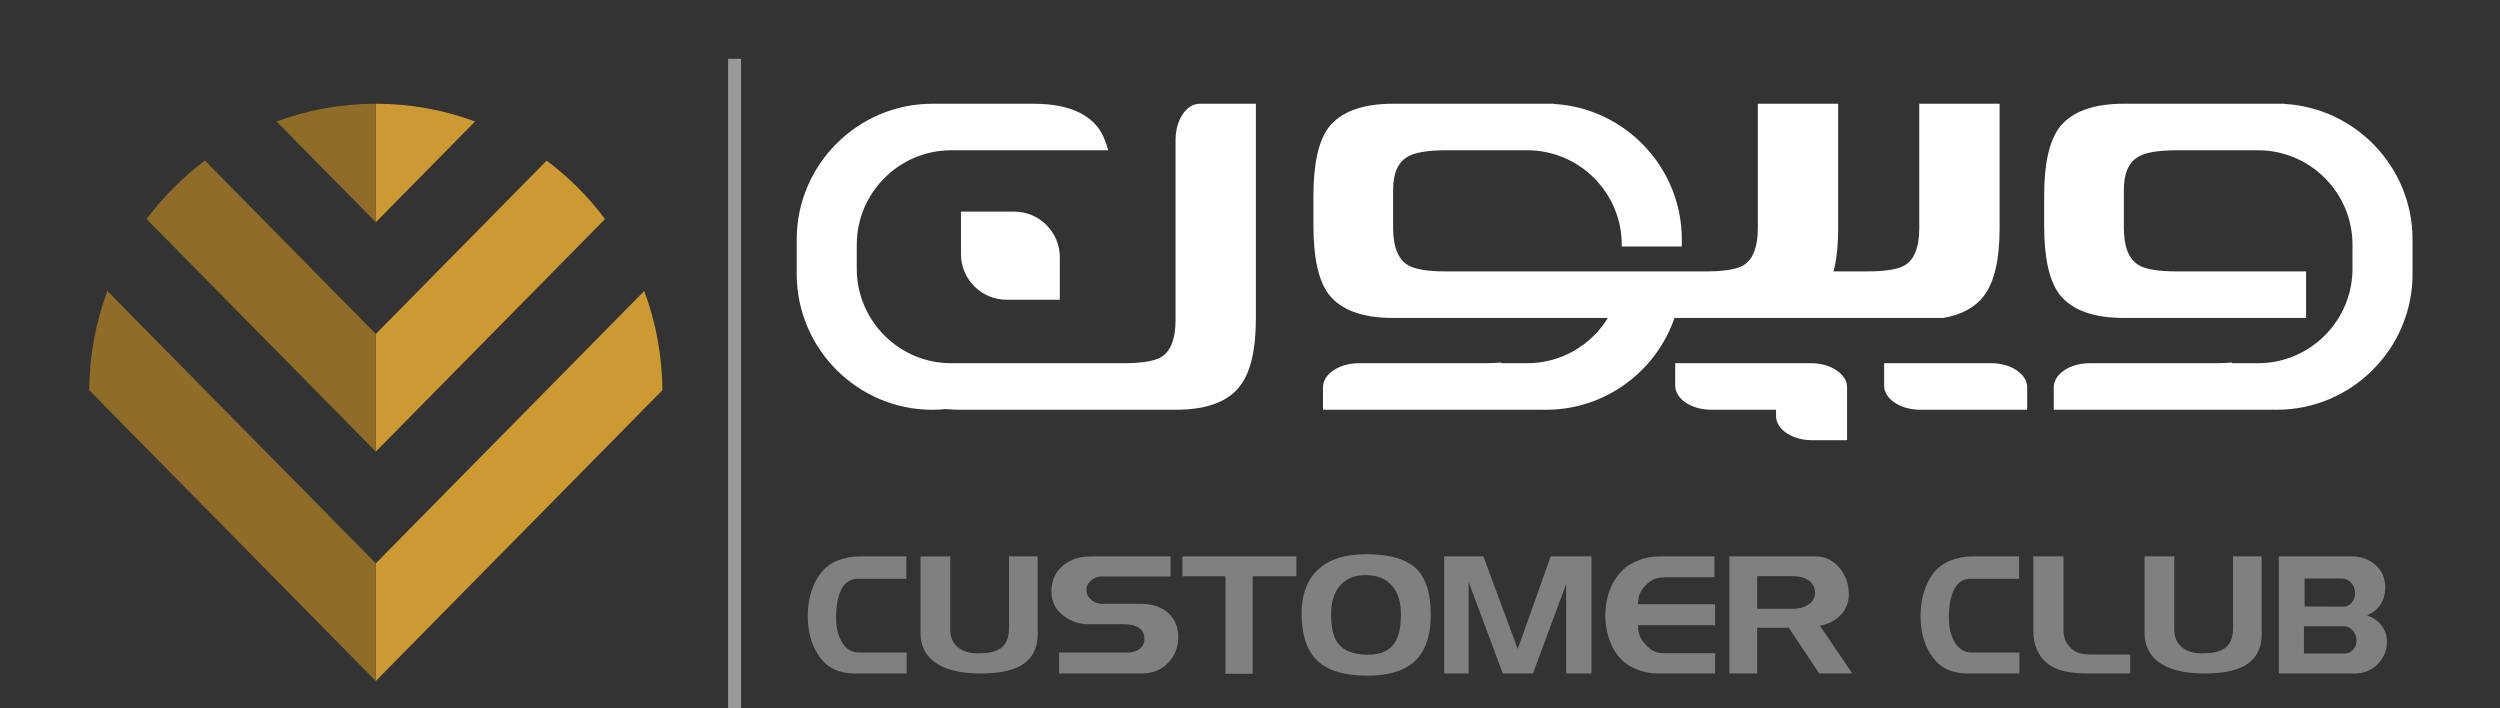 <svg id="v-footer" xmlns="http://www.w3.org/2000/svg" xml:space="preserve" version="1.1"
    style="shape-rendering:geometricPrecision; text-rendering:geometricPrecision; image-rendering:optimizeQuality; fill-rule:evenodd; clip-rule:evenodd"
    viewBox="0 0 6000 1700" xmlns:xlink="http://www.w3.org/1999/xlink">
    <rect x="0" y="0" width="6000" height="1700" fill="#333333" stroke="none"/>
    <defs>
        <style type="text/css">
            .lines{
                animation: loop 1.4s infinite;
            }
            @keyframes loop{
                0%{
                    transform: translateY(-600px);
                }
                100%{
                    transform: translateY(1300px);
                }

            }
            .fil5v1 {
                fill: rgba(0, 0, 0, 0.3)
            }

            .fil4v1 {
                fill: #8F6D28
            }

            .fil2v1 {
                fill: #999999
            }

            .fil3v1 {
                fill: #CC9933
            }

            .fil0v1 {
                fill: white
            }

            .fil1v1 {
                fill: gray;
                fill-rule: nonzero
            }
        </style>
        <filter id="blur2">
            <feGaussianBlur stdDeviation="50"></feGaussianBlur>
        </filter>
    </defs>
    <g id="Layer_x0020_1">
        <path class="fil0v1"
            d="M2821.35 360.65l0 177.68 0 113.04 0 111.69 0 4.59c0,44.89 -11.21,74.47 -33.66,88.75 -16.32,10.2 -46.92,15.3 -91.8,15.3l-132.35 0 -23.04 0 -27.28 0 -2.09 0 -228.51 0c-124.51,0 -226.38,-101.87 -226.38,-226.38l0 -58.27c0,-124.51 101.87,-226.38 226.38,-226.38l257.88 0 23.04 0 -89.32 0 2.04 0 183.53 0c-6.02,-22.5 -14.35,-40.87 -25,-55.08 -29.59,-37.74 -81.16,-56.61 -154.54,-56.61l-242.05 0 0 0.01 -0.74 -0.01 0 0c-178.93,0 -325.34,146.45 -325.34,325.33l0 83.75c0,178.89 146.41,325.34 325.34,325.34l0 0c11.1,0 22.08,-0.57 32.91,-1.67 11.38,1.11 23.42,1.67 36.13,1.67 385.72,0 129.12,0 514.85,0 73.95,0 125.47,-18.87 154.28,-56.62 25.75,-32.64 38.5,-87.2 38.5,-163.71l0 -514.09 -135.09 0c-31.71,0 -57.7,38.89 -57.7,86.42l0 25.27 0.01 -0.02zm2713.33 290.71l-310.42 0c-44.86,0 -75.48,-5.1 -91.8,-15.3 -23.46,-14.28 -35.19,-43.86 -35.19,-88.74l0 -91.8c0,-39.78 11.73,-66.3 35.19,-79.56 17.34,-10.2 47.94,-15.31 91.8,-15.31l132.32 0 9.97 0 53.02 0c124.52,0 226.39,101.87 226.39,226.38l0 58.27c0,124.51 -101.87,226.38 -226.39,226.38l-53.02 0 -9.97 0 0 -1.59c-11.51,1.06 -24.5,1.59 -38.99,1.59l-302.22 0c-47.53,0 -86.41,25.99 -86.41,57.7l0 54 437.59 0 30.93 0 45.57 0c3.89,0 7.72,-0.06 11.48,-0.16 3.4,0.11 6.8,0.16 10.22,0.16l0 0c178.93,0 325.33,-146.43 325.33,-325.34l0 -83.75c0,-172.76 -136.53,-315.24 -307.04,-324.81l0 -0.52 -18.29 0 -0.75 0 -97.45 0 -269.29 0c-73.43,0 -124.95,18.87 -154.54,56.61 -24.47,32.65 -36.72,87.22 -36.72,163.72l0 73.44c0,76.5 12.24,131.07 36.72,163.72 29.59,37.74 81.1,56.61 154.54,56.61l437.41 0 0 -111.69 0.01 -0.02zm-1767.64 111.69l91.86 0c-39.89,65.02 -111.66,108.63 -193.12,108.63l-53.02 0 -9.98 0 0 -1.59c-11.51,1.06 -24.5,1.59 -38.98,1.59l-302.22 0c-47.53,0 -86.42,25.99 -86.42,57.7l0 54 437.6 0 29.15 0 1.78 0 45.57 0c3.89,0 7.72,-0.06 11.48,-0.16 3.39,0.11 6.8,0.16 10.22,0.16l0 0c142.22,0 263.89,-92.52 307.83,-220.33l73.36 0 3.28 0 181.05 0 387.44 0c43.75,-7.68 75.98,-25.03 96.6,-52.03 25.76,-32.63 38.5,-87.21 38.5,-163.71l0 -298.35 -192.79 0 0 111.69 0 182.08 0 4.59c0,44.87 -11.21,74.46 -33.66,88.74 -16.32,10.2 -46.94,15.3 -91.8,15.3l-80.2 0c7.35,-28.39 11.01,-63.07 11.01,-104.05l0 -298.35 -192.78 0 0 111.69 0 182.08 0 4.59c0,44.87 -11.22,74.46 -33.66,88.74 -15.29,9.56 -43.16,14.64 -83.51,15.24l0 0.05 -6.2 0 -3.28 0 -55.85 0 -144.2 0 -125.04 0 -57.91 0 -32.85 0 -205.82 0c-44.88,0 -75.48,-5.1 -91.8,-15.3 -23.46,-14.28 -35.19,-43.86 -35.19,-88.74l0 -91.8c0,-39.78 11.73,-66.3 35.19,-79.56 17.34,-10.2 47.94,-15.31 91.8,-15.31l132.32 0 9.98 0 53.02 0c124.51,0 226.38,101.87 226.38,226.38l0 4.53 144.13 0 0 -17.27c0,-172.76 -136.54,-315.24 -307.04,-324.81l0 -0.52 -18.3 0 0 0 -0.74 0 -97.45 0 -269.29 0c-73.43,0 -124.95,18.87 -154.54,56.61 -24.48,32.65 -36.72,87.22 -36.72,163.72l0 73.44c0,76.5 12.24,131.07 36.72,163.72 29.59,37.74 81.11,56.61 154.54,56.61l332.82 0 90.76 0 -0.02 0zm665.87 220.33l0.06 1.85 0 71.29 -83.98 0c-47.51,0 -86.43,-25.96 -86.43,-57.7l0 -15.44 -155.63 0c-47.52,0 -86.42,-25.96 -86.42,-57.7l0 -54 326.04 0c47.53,0 86.42,25.98 86.42,57.7l0 54 -0.06 0zm89.01 -111.7l256.88 0c47.53,0 86.41,25.99 86.41,57.7l0 54 -256.87 0c-47.51,0 -86.42,-25.96 -86.42,-57.7l0 -54zm-2215.57 -363.77l128 0c60.06,0 109.21,49.16 109.21,109.22l0 102.22 -127.98 0c-60.07,0 -109.24,-49.14 -109.23,-109.22l0 -102.22z">
        </path>
        <path class="fil1v1"
            d="M2175.93 1616.35l-124.27 0c-12.59,0 -25.06,-1.74 -37.4,-5.23 -23.86,-7.24 -42.76,-23.8 -56.7,-49.8 -12.6,-23.52 -18.9,-51 -18.9,-82.3 0,-30.23 5.63,-57.04 16.89,-80.3 12.33,-25.74 29.89,-43.23 52.69,-52.61 17.69,-7.24 35.79,-10.86 54.28,-10.86l112.6 0 0 53.89 -117.02 0c-19.03,0 -32.84,10.32 -41.42,30.96 -6.7,16.09 -10.06,37.13 -10.06,63.14 0,21.98 4.29,40.61 12.87,55.9 9.92,17.96 23.86,26.94 41.82,26.94l114.61 0 0 50.27 0.02 -0.01zm314.48 -95.17c0,36.93 -14.75,63.07 -44.24,78.29 -21.98,11.26 -53.49,16.89 -94.5,16.89 -39.94,0 -71.98,-6.57 -96.11,-19.7 -30.83,-16.56 -46.25,-42.69 -46.25,-78.28l0 -183.11 71.19 0 0 174.19c0,21.98 7.9,37.94 23.72,47.79 11.53,7.24 25.87,10.86 43.04,10.86 29.22,0 49.33,-5.77 60.32,-17.3 9.39,-9.85 14.07,-24.46 14.07,-43.7l0 -171.85 68.77 0 0 185.93 -0.01 -0.01zm337.4 7.7c0,24.6 -8.18,45.31 -24.53,62.2 -16.35,16.82 -37.13,25.27 -62.33,25.27l-199.06 0 0 -50.27 164.07 0c10.99,0 20.24,-2.55 27.75,-7.71 8.58,-5.9 12.87,-14.01 12.87,-24.26 0,-23.99 -16.89,-35.99 -50.67,-35.99l-82.84 0c-23.86,0 -44.77,-7.37 -62.73,-22.05 -17.96,-14.74 -26.94,-33.45 -26.94,-56.17 0,-25.14 8.78,-45.51 26.34,-61.19 17.56,-15.62 40.68,-23.46 69.37,-23.46l190.21 0 0 48.26 -167.7 0c-7.5,0 -15.08,3.15 -22.72,9.39 -7.64,6.3 -11.46,13.67 -11.46,22.18 0,9.59 3.69,17.63 11.06,24.2 7.37,6.5 16.28,9.78 26.74,9.78l91.29 0c28.42,0 50.74,7.31 66.96,21.85 16.22,14.61 24.33,33.92 24.33,57.98l-0.01 -0.02zm283.51 -145.78l-104.96 0 0 234.05 -65.15 0 0 -234.05 -103.35 0 0 -47.85 273.46 0 0 47.85zm322.52 92.3c0,54.76 -15.15,93.96 -45.44,117.56 -24.67,19.1 -60.59,28.62 -107.77,28.62 -52.28,0 -90.89,-10.99 -115.82,-33.04 -27.35,-24.13 -41.02,-62.94 -41.02,-116.35 0,-43.77 12.2,-77.89 36.6,-102.28 26.54,-26.61 66.22,-39.88 119.03,-39.88 58.18,0 99.2,12.73 123.06,38.27 20.91,22.52 31.37,58.24 31.37,107.11l-0.01 -0.01zm-71.58 -1.61c0,-27.68 -6.57,-49.73 -19.7,-66.09 -14.75,-18.3 -36.59,-27.41 -65.55,-27.41 -28.42,0 -49.86,9.78 -64.34,29.43 -12.07,16.35 -18.09,37.73 -18.09,64.07 0,30.36 4.82,52.81 14.48,67.29 13.41,20.18 38.2,30.23 74.39,30.23 30.56,0 52.01,-9.79 64.35,-29.42 9.65,-15.28 14.48,-38.01 14.48,-68.1l-0.02 0zm457.24 142.56l-60.72 0 0 -214.75 -79.63 214.75 -72.39 0 -82.04 -219.57 0 219.57 -58.71 0 0 -281.1 94.11 0 82.44 222.39 79.22 -222.39 97.72 0 0 281.1 -0 0zm296.78 0l-137.13 0c-21.18,0 -41.55,-4.82 -61.13,-14.48 -21.18,-10.39 -37.33,-27.01 -48.46,-49.8 -11.13,-22.72 -16.69,-47.79 -16.69,-75.07 0,-27.01 5.37,-51.54 16.09,-73.52 11.8,-23.8 28.15,-41.22 49.06,-52.15 11.53,-5.9 22.59,-10.05 33.18,-12.46 10.59,-2.41 22.72,-3.62 36.4,-3.62l127.07 0 0 50.27 -117.43 0c-10.46,0 -19.24,1.41 -26.34,4.16 -7.11,2.74 -14.14,7.7 -21.11,14.81 -6.97,7.11 -11.8,14.01 -14.48,20.71 -2.68,6.7 -4.02,15.08 -4.02,25.07l184.98 0 0 50.27 -184.98 0c0,9.12 1.2,17.09 3.62,23.93 2.42,6.84 6.84,13.87 13.14,21.11 6.3,7.24 12.94,12.74 19.77,16.49 6.91,3.76 15.01,5.63 24.47,5.63l123.99 0 0 48.66 -0 -0.02zm329.36 0l-79.49 0 -73.06 -109.78 -75.88 0 0 109.78 -66.76 0 0 -281.1 205.9 0c23.32,0 42.63,9.05 57.91,27.08 15.28,18.03 22.92,39.41 22.92,64.01 0,19.5 -6.57,36.06 -19.7,49.73 -13.14,13.6 -29.76,22.18 -49.87,25.67l78.02 114.61 0.01 0zm-89.69 -192.83c0,-13.07 -4.89,-23.13 -14.67,-30.23 -9.79,-7.04 -22.99,-10.59 -39.61,-10.59l-84.46 0 0 78.42 86.46 0c12.6,0 23.86,-2.81 33.78,-8.38 12.33,-6.97 18.49,-16.69 18.49,-29.22l0.01 0zm490.62 192.83l-124.26 0c-12.59,0 -25.06,-1.74 -37.4,-5.23 -23.86,-7.24 -42.76,-23.8 -56.7,-49.8 -12.6,-23.52 -18.9,-51 -18.9,-82.3 0,-30.23 5.63,-57.04 16.89,-80.3 12.33,-25.74 29.89,-43.23 52.68,-52.61 17.7,-7.24 35.79,-10.86 54.29,-10.86l112.6 0 0 53.89 -117.02 0c-19.03,0 -32.84,10.32 -41.42,30.96 -6.7,16.09 -10.06,37.13 -10.06,63.14 0,21.98 4.29,40.61 12.87,55.9 9.92,17.96 23.86,26.94 41.82,26.94l114.61 0 0 50.27 0 -0.01zm265.82 0l-101.74 0c-29.76,0 -53.62,-3.35 -71.58,-10.05 -22.79,-8.58 -39.14,-23.26 -49.06,-44.17 -3.75,-8.04 -6.37,-15.75 -7.84,-23.06 -1.47,-7.37 -2.21,-15.89 -2.21,-25.54l0 -178.28 72.39 0 0 175.8c0,8.04 0.94,15.08 2.81,21.11 1.88,6.03 5.23,12 10.06,17.9 6.7,8.51 14.48,14.14 23.33,16.82 8.85,2.68 20.11,4.02 33.78,4.02l90.08 0 0 45.44 -0.02 0.01zm315.69 -95.17c0,36.93 -14.75,63.07 -44.24,78.29 -21.98,11.26 -53.48,16.89 -94.5,16.89 -39.95,0 -71.98,-6.57 -96.11,-19.7 -30.83,-16.56 -46.25,-42.69 -46.25,-78.28l0 -183.11 71.18 0 0 174.19c0,21.98 7.91,37.94 23.72,47.79 11.53,7.24 25.87,10.86 43.03,10.86 29.22,0 49.33,-5.77 60.32,-17.3 9.38,-9.85 14.07,-24.46 14.07,-43.7l0 -171.85 68.77 0 0 185.93 0.01 -0.01zm300.4 19.17c0,21.18 -7.51,39.15 -22.52,53.89 -15.02,14.75 -33.11,22.12 -54.29,22.12l-182.57 0 0 -281.1 175.34 0c20.64,0 38.54,6.03 53.69,18.09 15.15,12.06 23.79,27.88 25.94,47.46 0.27,1.61 0.4,3.22 0.4,4.82 0,1.61 0,3.22 0,4.83 0,15.02 -3.62,28.22 -10.86,39.61 -7.24,11.39 -18.09,20.31 -32.57,26.74 14.74,5.36 26.34,13.54 34.79,24.53 8.44,10.99 12.67,23.99 12.67,39l-0.02 0.01zm-76.41 -116.62c0,-9.65 -3.02,-17.96 -9.05,-24.93 -6.03,-6.97 -13.74,-10.46 -23.12,-10.46l-88.87 0 0 67.16 92.49 0.4c8.31,0 15.15,-3.15 20.51,-9.45 5.37,-6.3 8.05,-13.87 8.05,-22.72l-0.01 -0zm3.62 113.81c0,-9.39 -2.95,-17.5 -8.85,-24.33 -5.9,-6.83 -13.41,-10.26 -22.52,-10.26l-94.9 0 0 65.55 96.91 0c8.58,0 15.61,-3.02 21.11,-9.05 5.5,-6.03 8.24,-13.33 8.24,-21.91l0.01 0z">
        </path>
        <polygon class="fil2v1" points="1747.43,141.06 1778.55,141.06 1778.55,1742.28 1747.43,1742.28 "></polygon>
        <path class="fil3v1"
            d="M901.93 1352.02l644.25 -653.65c27.63,74.17 42.99,154.37 43.6,238.11l-687.85 697.89 0 -282.35zm0 -818.65l238.26 -241.74c-73.63,-27.38 -153.2,-42.43 -236.23,-42.67l-2.03 2.06 0 282.35zm0 550.51l550.13 -558.16c-39.75,-53.24 -86.96,-100.52 -140.04,-140.27l-410.09 416.07 0 282.36 0 0z">
        </path>
        <path class="fil4v1"
            d="M257.68 698.37l644.25 653.65 0 282.35 -687.85 -697.89c0.61,-83.74 15.97,-163.94 43.6,-238.11zm644.25 -447.36l0 282.35 -238.26 -241.74c73.63,-27.38 153.2,-42.43 236.23,-42.67l2.03 2.06zm0 550.5l0 282.36 -550.13 -558.16c39.75,-53.24 86.96,-100.52 140.04,-140.27l410.09 416.07 0 0z">
        </path>
    </g>
</svg>
